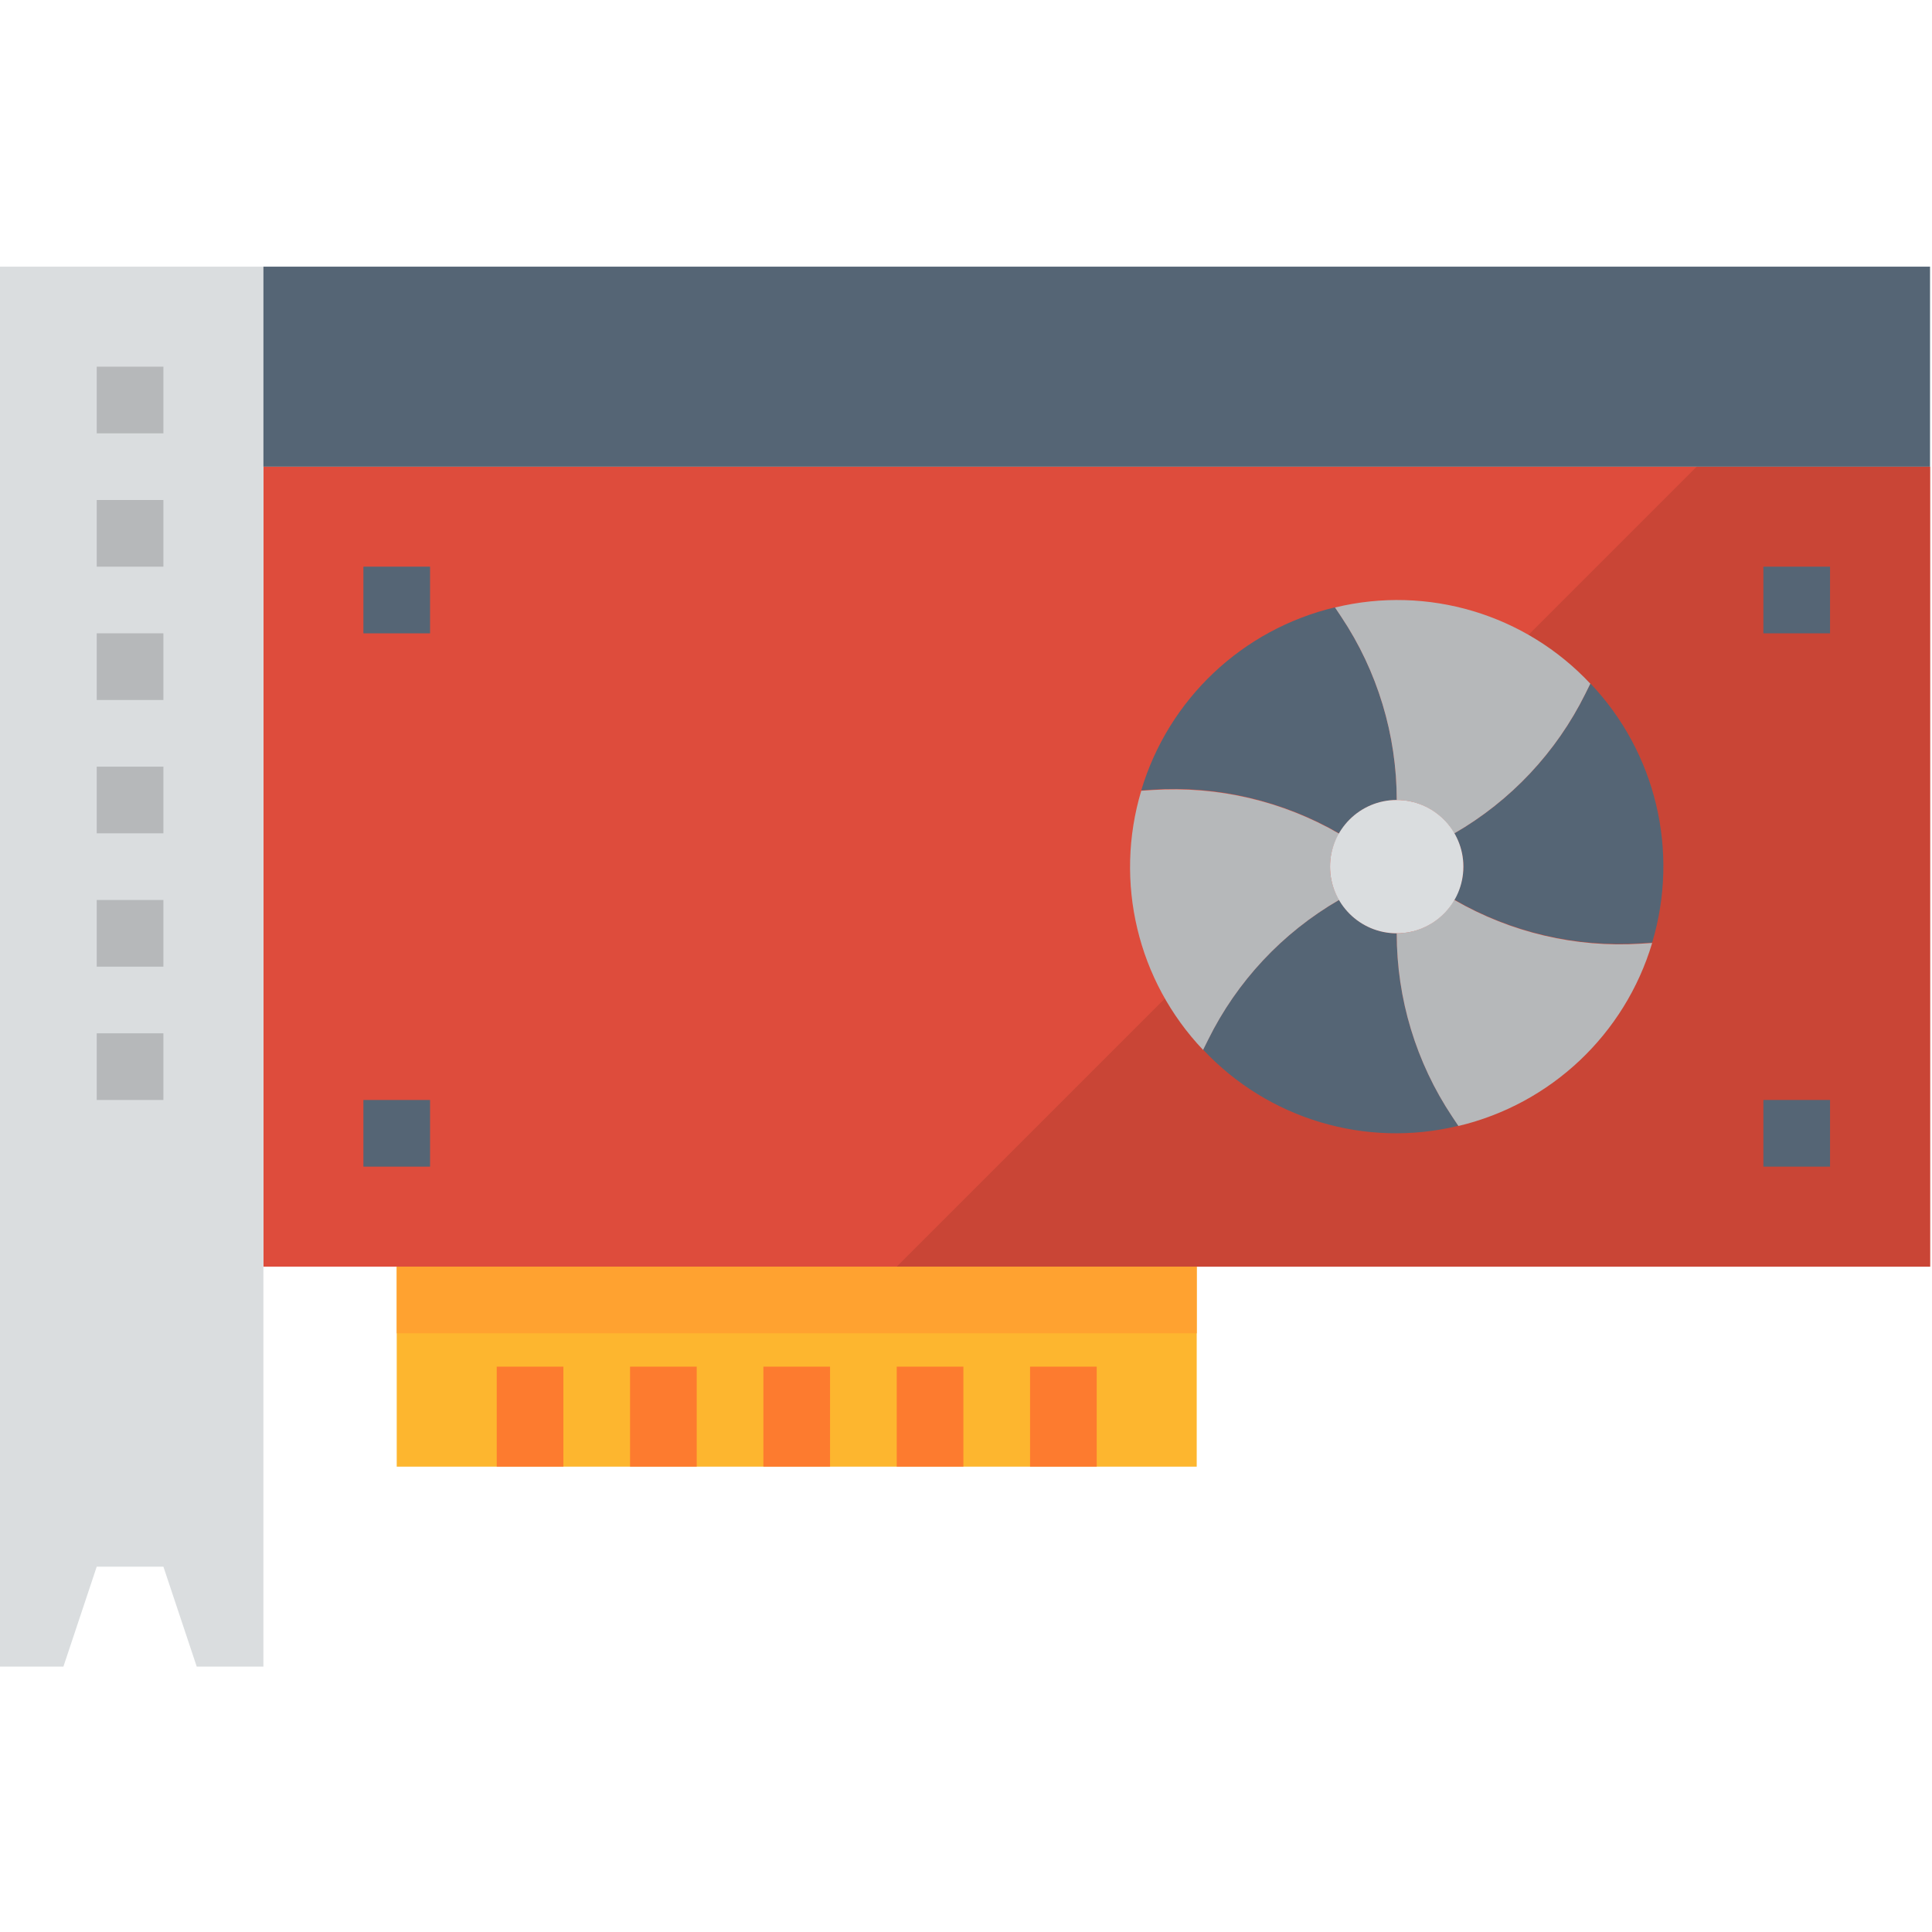 <svg xmlns="http://www.w3.org/2000/svg" height="591pt" version="1.1" viewBox="1 -81 591.6 591" width="591pt">
<g id="surface1">
<path d="M 81.656 61.598 L 592 61.598 L 592 306.562 L 81.656 306.562 Z M 81.656 61.598 " style=" stroke:none;fill-rule:nonzero;fill:rgb(87.059%,29.804%,23.529%);fill-opacity:1;" />
<path d="M 275.586 306.562 L 592 306.562 L 592 61.598 L 520.551 61.598 Z M 275.586 306.562 " style=" stroke:none;fill-rule:nonzero;fill:rgb(78.824%,27.059%,21.176%);fill-opacity:1;" />
<path d="M 81.656 429.043 L 61.242 429.043 L 51.035 398.426 L 30.621 398.426 L 20.414 429.043 L 0 429.043 L 0 0.355 L 81.656 0.355 Z M 81.656 429.043 " style=" stroke:none;fill-rule:nonzero;fill:rgb(85.49%,86.667%,87.451%);fill-opacity:1;" />
<path d="M 30.621 194.285 L 51.035 194.285 L 51.035 214.699 L 30.621 214.699 Z M 30.621 194.285 " style=" stroke:none;fill-rule:nonzero;fill:rgb(71.373%,72.157%,72.941%);fill-opacity:1;" />
<path d="M 30.621 235.113 L 51.035 235.113 L 51.035 255.527 L 30.621 255.527 Z M 30.621 235.113 " style=" stroke:none;fill-rule:nonzero;fill:rgb(71.373%,72.157%,72.941%);fill-opacity:1;" />
<path d="M 30.621 153.457 L 51.035 153.457 L 51.035 173.871 L 30.621 173.871 Z M 30.621 153.457 " style=" stroke:none;fill-rule:nonzero;fill:rgb(71.373%,72.157%,72.941%);fill-opacity:1;" />
<path d="M 30.621 112.633 L 51.035 112.633 L 51.035 133.043 L 30.621 133.043 Z M 30.621 112.633 " style=" stroke:none;fill-rule:nonzero;fill:rgb(71.373%,72.157%,72.941%);fill-opacity:1;" />
<path d="M 30.621 71.805 L 51.035 71.805 L 51.035 92.219 L 30.621 92.219 Z M 30.621 71.805 " style=" stroke:none;fill-rule:nonzero;fill:rgb(71.373%,72.157%,72.941%);fill-opacity:1;" />
<path d="M 30.621 30.977 L 51.035 30.977 L 51.035 51.391 L 30.621 51.391 Z M 30.621 30.977 " style=" stroke:none;fill-rule:nonzero;fill:rgb(71.373%,72.157%,72.941%);fill-opacity:1;" />
<path d="M 122.484 306.562 L 367.449 306.562 L 367.449 367.805 L 122.484 367.805 Z M 122.484 306.562 " style=" stroke:none;fill-rule:nonzero;fill:rgb(99.216%,71.373%,18.431%);fill-opacity:1;" />
<path d="M 153.102 337.184 L 173.516 337.184 L 173.516 367.805 L 153.102 367.805 Z M 153.102 337.184 " style=" stroke:none;fill-rule:nonzero;fill:rgb(99.216%,48.235%,18.431%);fill-opacity:1;" />
<path d="M 193.93 337.184 L 214.344 337.184 L 214.344 367.805 L 193.93 367.805 Z M 193.93 337.184 " style=" stroke:none;fill-rule:nonzero;fill:rgb(99.216%,48.235%,18.431%);fill-opacity:1;" />
<path d="M 234.758 337.184 L 255.172 337.184 L 255.172 367.805 L 234.758 367.805 Z M 234.758 337.184 " style=" stroke:none;fill-rule:nonzero;fill:rgb(99.216%,48.235%,18.431%);fill-opacity:1;" />
<path d="M 275.586 337.184 L 296 337.184 L 296 367.805 L 275.586 367.805 Z M 275.586 337.184 " style=" stroke:none;fill-rule:nonzero;fill:rgb(99.216%,48.235%,18.431%);fill-opacity:1;" />
<path d="M 316.414 337.184 L 336.828 337.184 L 336.828 367.805 L 316.414 367.805 Z M 316.414 337.184 " style=" stroke:none;fill-rule:nonzero;fill:rgb(99.216%,48.235%,18.431%);fill-opacity:1;" />
<path d="M 411.012 173.871 L 411.082 173.871 C 414.707 167.562 421.422 163.676 428.691 163.664 C 428.699 143.691 422.789 124.156 411.707 107.527 L 409.797 104.668 C 381.434 111.418 358.812 132.781 350.465 160.715 L 353.934 160.492 C 373.867 159.215 393.723 163.879 411.012 173.871 Z M 411.012 173.871 " style=" stroke:none;fill-rule:nonzero;fill:rgb(33.333%,39.608%,45.882%);fill-opacity:1;" />
<path d="M 487.98 128.043 L 486.461 131.105 C 477.613 149.008 463.66 163.891 446.367 173.871 L 446.297 173.871 C 450.043 180.129 450.043 187.949 446.297 194.203 L 446.367 194.203 C 463.66 204.188 483.52 208.832 503.445 207.543 L 506.914 207.32 C 515.293 179.383 508.066 149.102 487.98 127.961 Z M 487.98 128.043 " style=" stroke:none;fill-rule:nonzero;fill:rgb(33.333%,39.608%,45.882%);fill-opacity:1;" />
<path d="M 428.691 204.492 C 421.422 204.484 414.707 200.594 411.082 194.285 L 411.012 194.285 C 393.723 204.27 379.77 219.148 370.918 237.043 L 369.398 240.105 C 389.344 261.406 419.219 270.328 447.582 263.438 L 445.676 260.578 C 434.602 243.973 428.691 224.457 428.691 204.492 Z M 428.691 204.492 " style=" stroke:none;fill-rule:nonzero;fill:rgb(33.333%,39.608%,45.882%);fill-opacity:1;" />
<path d="M 411.012 194.285 L 411.082 194.285 C 407.336 188.027 407.336 180.211 411.082 173.953 L 411.012 173.953 C 393.723 163.973 373.859 159.328 353.934 160.613 L 350.465 160.84 C 342.086 188.773 349.312 219.059 369.398 240.195 L 370.918 237.137 C 379.758 219.199 393.711 204.301 411.012 194.285 Z M 411.012 194.285 " style=" stroke:none;fill-rule:nonzero;fill:rgb(71.373%,72.157%,72.941%);fill-opacity:1;" />
<path d="M 428.691 163.664 C 435.957 163.676 442.672 167.562 446.297 173.871 L 446.367 173.871 C 463.66 163.891 477.609 149.008 486.461 131.117 L 487.98 128.055 C 468.039 106.754 438.16 97.832 409.797 104.719 L 411.707 107.578 C 422.781 124.184 428.691 143.699 428.691 163.664 Z M 428.691 163.664 " style=" stroke:none;fill-rule:nonzero;fill:rgb(71.373%,72.157%,72.941%);fill-opacity:1;" />
<path d="M 446.367 194.285 L 446.297 194.285 C 442.672 200.594 435.957 204.484 428.691 204.492 C 428.68 224.469 434.59 244.004 445.676 260.633 L 447.582 263.488 C 475.949 256.742 498.566 235.379 506.914 207.441 L 503.445 207.668 C 483.512 208.941 463.66 204.277 446.367 194.285 Z M 446.367 194.285 " style=" stroke:none;fill-rule:nonzero;fill:rgb(71.373%,72.157%,72.941%);fill-opacity:1;" />
<path d="M 112.277 92.219 L 132.691 92.219 L 132.691 112.633 L 112.277 112.633 Z M 112.277 92.219 " style=" stroke:none;fill-rule:nonzero;fill:rgb(33.333%,39.608%,45.882%);fill-opacity:1;" />
<path d="M 112.277 255.527 L 132.691 255.527 L 132.691 275.941 L 112.277 275.941 Z M 112.277 255.527 " style=" stroke:none;fill-rule:nonzero;fill:rgb(33.333%,39.608%,45.882%);fill-opacity:1;" />
<path d="M 540.965 92.219 L 561.379 92.219 L 561.379 112.633 L 540.965 112.633 Z M 540.965 92.219 " style=" stroke:none;fill-rule:nonzero;fill:rgb(33.333%,39.608%,45.882%);fill-opacity:1;" />
<path d="M 540.965 255.527 L 561.379 255.527 L 561.379 275.941 L 540.965 275.941 Z M 540.965 255.527 " style=" stroke:none;fill-rule:nonzero;fill:rgb(33.333%,39.608%,45.882%);fill-opacity:1;" />
<path d="M 81.656 0.355 L 592 0.355 L 592 61.598 L 81.656 61.598 Z M 81.656 0.355 " style=" stroke:none;fill-rule:nonzero;fill:rgb(33.333%,39.608%,45.882%);fill-opacity:1;" />
<path d="M 449.102 184.078 C 449.102 195.355 439.965 204.492 428.691 204.492 C 417.414 204.492 408.277 195.355 408.277 184.078 C 408.277 172.805 417.414 163.664 428.691 163.664 C 439.965 163.664 449.102 172.805 449.102 184.078 Z M 449.102 184.078 " style=" stroke:none;fill-rule:nonzero;fill:rgb(85.49%,86.667%,87.451%);fill-opacity:1;" />
<path d="M 122.484 306.562 L 367.449 306.562 L 367.449 326.977 L 122.484 326.977 Z M 122.484 306.562 " style=" stroke:none;fill-rule:nonzero;fill:rgb(100%,63.529%,18.824%);fill-opacity:1;" />
</g>
</svg>